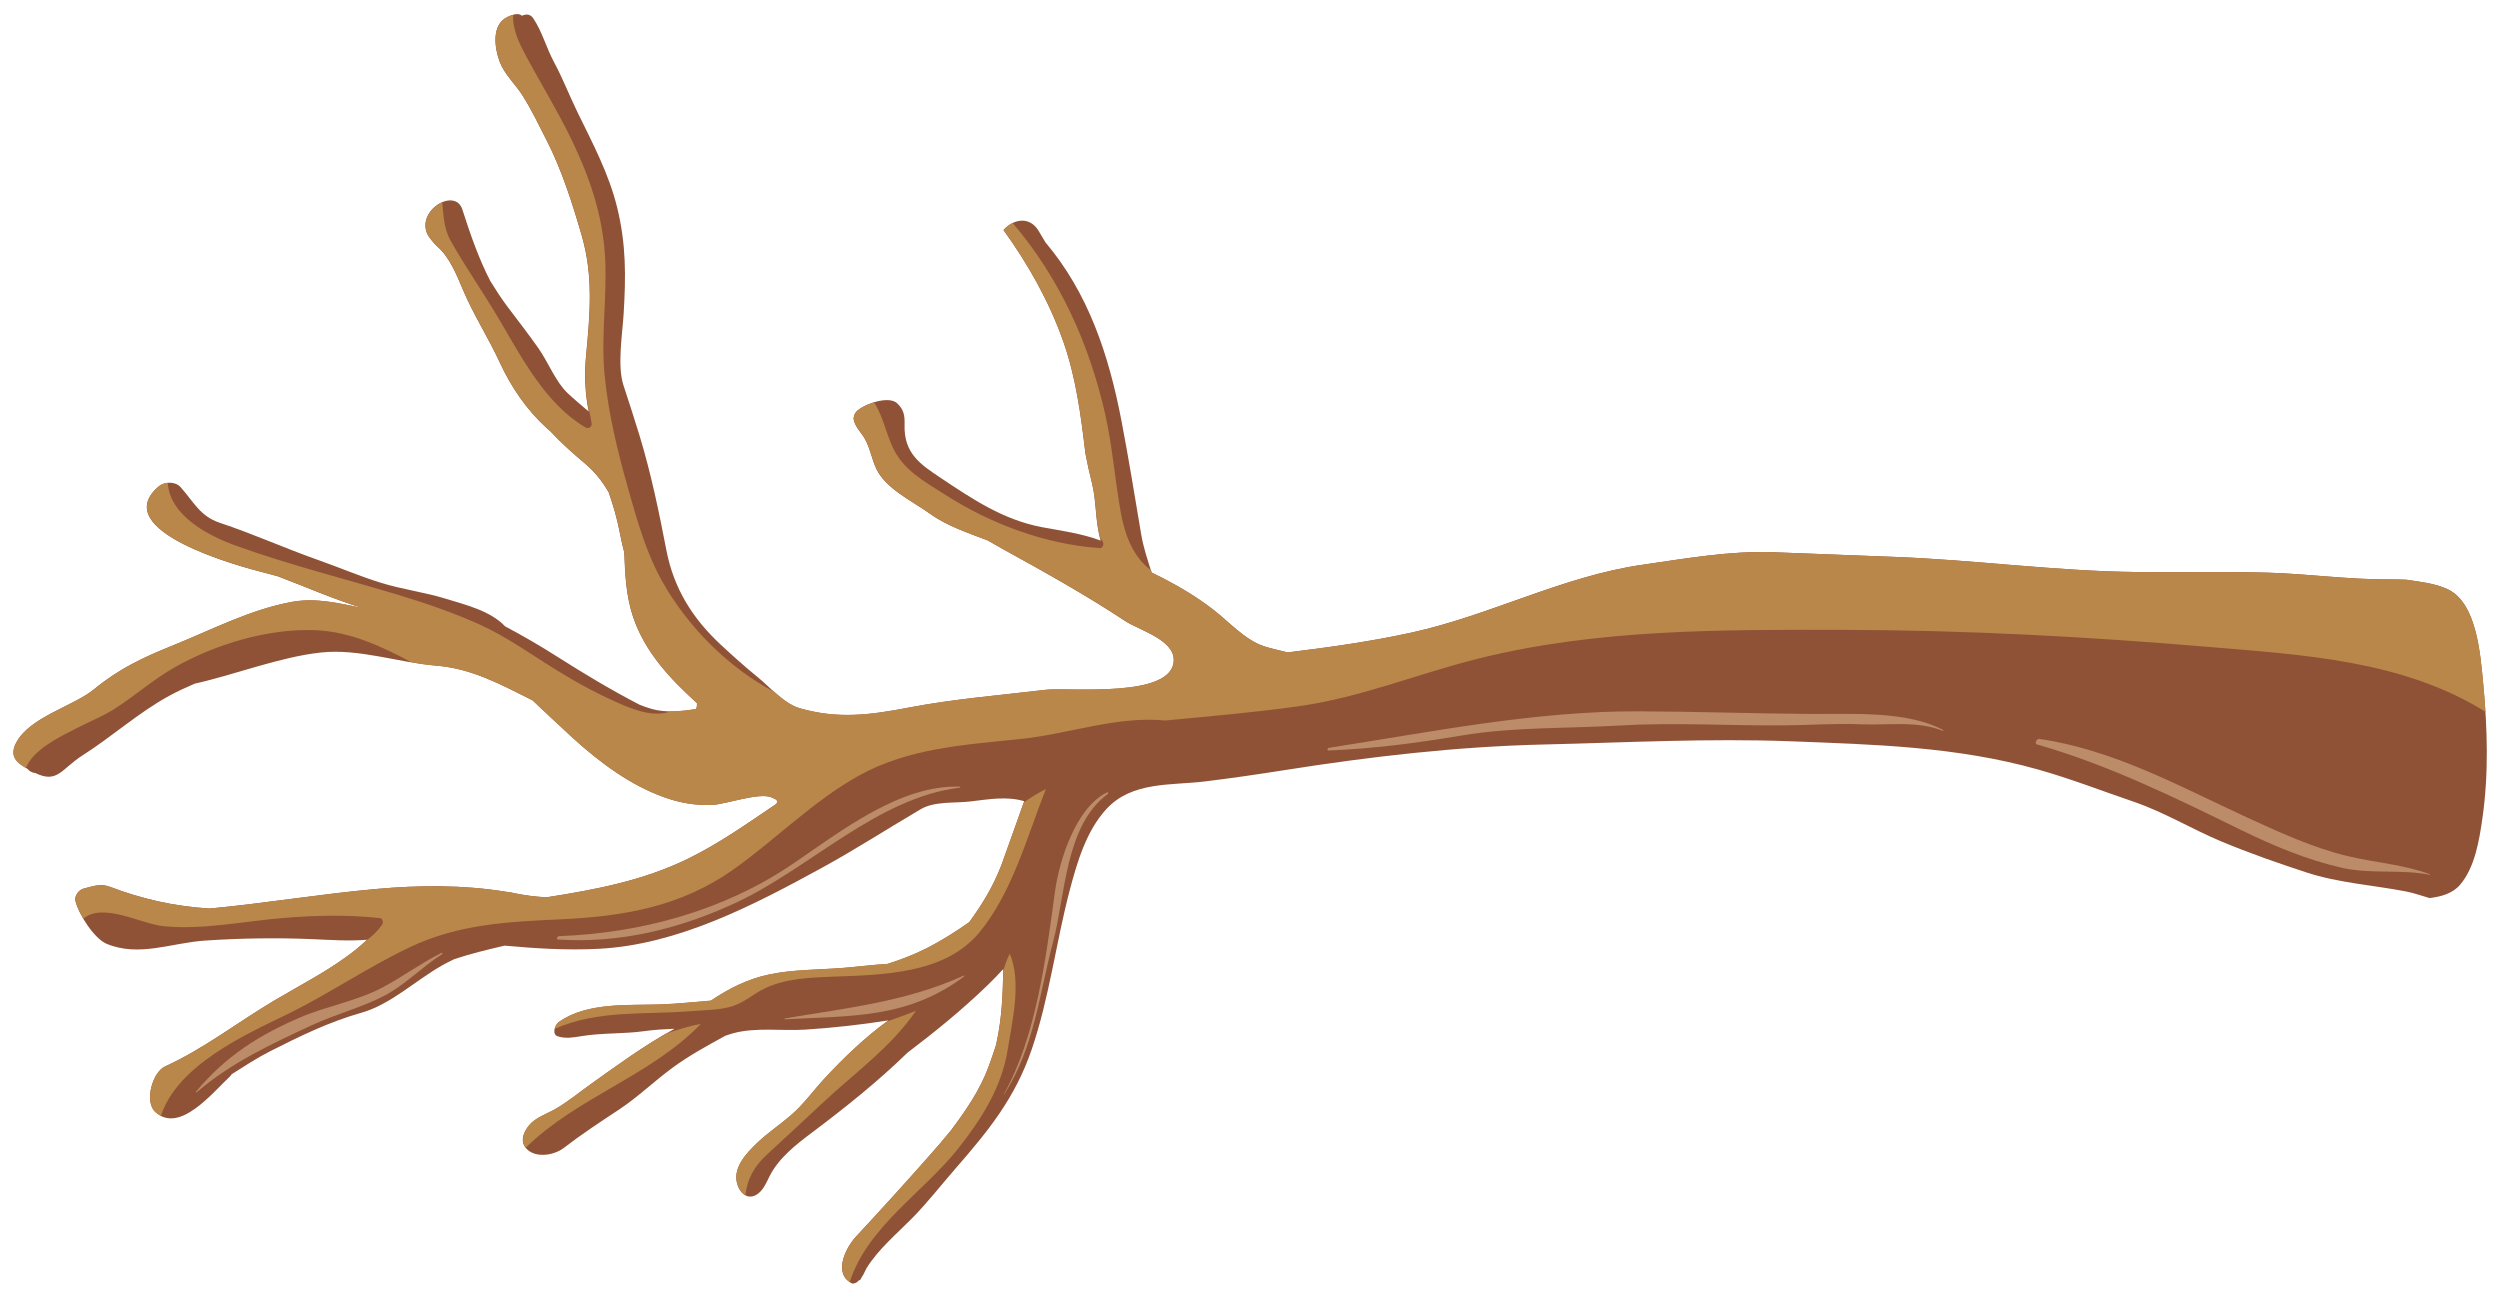 <svg fill="none" height="98" viewBox="0 0 189 98" width="189" xmlns="http://www.w3.org/2000/svg"><path d="m2.085 58.132c.099.117.226.209.375.263.071.025.141.038.212.047 1.683.819 1.974-.323 3.58-1.344 2.227-1.417 4.227-3.234 6.551-4.5.621-.339 1.264-.633 1.913-.911 3.054-.685 6.407-2.01 9.514-2.354 2.9-.319 5.831.748 8.744.988 2.705.222 4.872 1.415 7.284 2.623 1.014.944 2.025 1.917 3.075 2.871 2.027 1.842 4.334 3.551 6.895 4.463 1.186.422 2.318.617 3.574.575 1.065-.037 3.611-.983 4.545-.565.103.047.206.097.307.151.119.063.107.189.053.322-2.182 1.475-4.3 2.982-6.656 4.139-3.422 1.682-7.066 2.361-10.733 2.935-.881-.044-1.759-.158-2.632-.355-.165-.025-.333-.047-.498-.074-3.187-.517-6.515-.49-9.725-.202-4.257.38-8.415 1.088-12.615 1.479-1.303-.08-2.598-.254-3.885-.541-1.174-.262-2.461-.64-3.587-1.078-.781-.303-1.248-.084-2.059.113-.347.084-.707.546-.614.934.245 1.008 1.415 2.851 2.366 3.244 2.442 1.012 4.891-.076 7.411-.246 2.704-.181 5.443-.225 8.148-.109 1.402.061 2.729.154 4.124.045-.27.246-.538.494-.824.723-1.916 1.538-4.063 2.609-6.156 3.85-2.769 1.638-5.378 3.682-8.281 4.996-.964.434-1.596 2.66-.754 3.444 1.823 1.693 4.32-1.439 5.66-2.692.046-.041.083-.095.115-.153.953-.603 1.902-1.227 2.896-1.731 2.288-1.157 4.45-2.22 6.922-2.922 2.214-.627 4.087-2.44 6.09-3.575.296-.17.607-.321.917-.47 1.256-.423 2.534-.725 3.81-1.024 2.366.216 4.72.362 7.121.239 5.989-.307 11.719-3.304 16.941-6.163 2.515-1.379 4.933-2.944 7.41-4.397 1.044-.61 2.565-.441 3.72-.577 1.355-.157 2.756-.421 4.094-.021.002 0-1.552 4.37-1.722 4.821-.611 1.609-1.473 3.01-2.435 4.326-1.042.732-2.114 1.414-3.285 2.004-.929.468-1.901.837-2.887 1.151-1.137.071-2.295.217-3.398.306-1.841.147-3.775.113-5.59.501-1.595.34-3.03 1.066-4.374 1.972-1.278.105-2.549.24-3.763.284-2.446.091-5.593-.192-7.739 1.335-.284.201-.543.921-.077 1.073.589.195 1.18.089 1.789-.011 1.577-.261 3.178-.16 4.757-.38.746-.105 1.51-.148 2.279-.179-.006.004-.014.011-.02.018-2.205 1.198-4.298 2.74-6.283 4.154-.901.641-1.749 1.353-2.708 1.902-.619.355-1.49.64-1.965 1.211-.447.535-.769 1.302-.121 1.869.721.628 2.023.397 2.731-.145 1.352-1.039 2.74-1.954 4.159-2.889 1.427-.94 2.68-2.157 4.058-3.171 1.265-.931 2.628-1.667 3.986-2.415.196-.07.391-.136.587-.19 1.71-.476 3.719-.167 5.471-.28 2.081-.133 4.192-.368 6.279-.698-1.759 1.276-3.369 2.825-4.788 4.351-.888.953-1.603 1.988-2.598 2.84-.836.716-1.735 1.312-2.537 2.078-.824.788-1.899 1.914-1.486 3.156.267.809.943 1.198 1.622.62.375-.316.588-.828.803-1.261.698-1.394 2.046-2.429 3.239-3.325 2.424-1.823 4.928-3.812 7.188-6.016 2.085-1.579 4.112-3.227 6.018-5.065.425-.409.83-.831 1.223-1.258-.03 1.854-.1 3.7-.505 5.55-.022.104-.048.201-.074.302-.167.505-.338 1.008-.52 1.505-.661 1.802-1.732 3.339-2.854 4.843-.544.673-1.118 1.332-1.71 2-1.792 2.027-3.617 4.036-5.458 6.016-.806.867-1.753 2.794-.347 3.536.139.074.359-.03.464-.127.034-.032.06-.059.091-.088.059-.011.121-.048.149-.113.016-.041.04-.079.058-.12.089-.117.159-.248.247-.442.036-.081.079-.156.117-.235.884-1.442 2.3-2.621 3.444-3.781 1.164-1.183 2.175-2.485 3.265-3.738 2.487-2.858 4.521-5.332 5.783-9.027 1.336-3.909 1.823-8.012 2.865-11.997.562-2.15 1.273-4.554 2.796-6.195 1.942-2.093 4.888-1.762 7.419-2.072 2.037-.248 4.073-.546 6.102-.867 6.48-1.023 12.965-1.772 19.517-1.927 6.236-.147 12.488-.482 18.72-.242 6.302.243 12.508.402 18.635 2.124 2.459.692 4.846 1.622 7.265 2.447 2.322.795 4.351 2.049 6.596 2.991 2.131.89 4.26 1.632 6.453 2.351 2.415.793 5.045.959 7.528 1.438.629.121 1.213.339 1.781.501.878-.105 1.751-.345 2.318-1.015 1.112-1.314 1.438-3.334 1.68-5.019.484-3.385.385-6.777.058-10.165-.208-2.158-.469-6.117-2.693-7.152-.962-.445-2.057-.557-3.134-.718-.422-.015-.839-.026-1.249-.023-3.1.022-6.186-.428-9.284-.512-3.259-.088-6.52-.012-9.779-.044-6.173-.062-12.257-.918-18.424-1.148-3.031-.111-6.063-.232-9.094-.35-3.243-.127-6.711.486-9.923.95-5.997.86-11.519 3.829-17.437 5.124-3.084.676-6.22 1.113-9.361 1.5-.589-.157-1.184-.265-1.785-.462-1.455-.478-2.656-1.857-3.864-2.785-1.193-.918-2.416-1.652-3.74-2.345-.297-.155-.597-.304-.9-.448-.289-.924-.611-1.844-.788-2.89-.483-2.861-.943-5.724-1.489-8.571-.972-5.059-2.523-9.677-5.748-13.5-.172-.286-.34-.566-.499-.836-.689-1.183-1.931-.927-2.678-.096 1.859 2.571 3.447 5.385 4.512 8.396.973 2.752 1.34 5.609 1.682 8.481.14.735.296 1.468.481 2.189.375 1.458.243 2.915.663 4.371.004.013.008.027.012.041-1.441-.546-3.091-.761-4.438-1.014-2.909-.549-5.228-2.104-7.662-3.729-1.52-1.015-2.797-1.846-2.724-4.035.023-.688-.068-1.143-.571-1.609-.632-.592-2.525.064-3.077.64-.137.142-.247.438-.193.638.119.44.328.696.602 1.057.61.806.686 1.76 1.112 2.648.722 1.505 2.766 2.45 4.062 3.386 1.27.918 2.868 1.44 4.346 2.008.394.23.791.457 1.197.679 3.074 1.692 6.274 3.476 9.205 5.419.991.657 3.63 1.385 3.662 2.895.062 3.008-7.964 2.093-9.694 2.301-3.452.415-6.937.689-10.358 1.347-2.908.561-5.359.877-8.238.042-1.174-.341-2.23-1.596-3.167-2.355-.965-.783-1.886-1.612-2.8-2.461-2.088-1.946-3.524-4.199-4.087-7.089-.576-2.974-1.157-5.8-2.038-8.708-.387-1.274-.804-2.536-1.215-3.798-.48-1.474-.083-3.847.012-5.389.174-2.875.195-5.27-.496-8.083-.622-2.527-1.857-4.848-2.981-7.151-.621-1.271-1.125-2.583-1.794-3.827-.574-1.064-.902-2.333-1.575-3.313-.214-.311-.541-.322-.837-.175-.21-.178-.529-.18-1.095.087-1.26.595-.969 2.391-.593 3.397.348.929 1.192 1.705 1.715 2.528.707 1.111 1.255 2.276 1.853 3.448 1.124 2.195 1.952 4.798 2.643 7.197.877 3.057.612 5.916.318 9.035-.143 1.493-.073 2.868.199 4.225-.549-.466-1.092-.919-1.571-1.367-.923-.869-1.471-2.328-2.207-3.384-.758-1.086-1.578-2.131-2.373-3.19-.457-.611-.877-1.264-1.287-1.926-.885-1.713-1.517-3.556-2.112-5.405-.536-1.663-3.406-.003-2.676 1.796.128.311.558.804.792 1.014.933.833 1.43 2.086 1.92 3.247.803 1.904 1.922 3.626 2.782 5.492.877 1.904 2.053 3.614 3.576 4.997.083.077.172.149.256.221.81.881 1.712 1.678 2.633 2.452.729.613 1.302 1.349 1.775 2.156.358 1.016.656 2.056.865 3.174.089.469.195.933.316 1.391.059 1.655.137 3.303.671 4.877.895 2.642 2.765 4.626 4.737 6.425.028.025.059.054.089.081.006.149-.01.298-.064.442-1.117.182-2.272.289-3.316.004-.317-.085-.635-.2-.948-.324-2.161-1.116-4.25-2.378-6.236-3.639-1.286-.817-2.599-1.582-3.939-2.291-1.119-1.189-3.041-1.642-4.508-2.094-1.588-.49-3.252-.697-4.848-1.189-1.628-.501-3.206-1.18-4.814-1.746-2.486-.876-4.885-1.967-7.397-2.798-1.505-.499-1.978-1.594-2.97-2.7-.404-.451-1.227-.42-1.662-.045-3.896 3.349 6.156 6.058 8.023 6.525.335.083.666.173.999.267 2.094.796 4.243 1.74 6.396 2.4-1.745-.354-3.502-.798-5.327-.469-3.159.572-6.124 2.134-9.104 3.333-2.197.887-4.003 1.741-5.857 3.268-1.575 1.298-4.87 2.092-5.898 4.05-.557 1.058.097 1.547.868 1.979z" fill="#8f5237"/><g fill="#ba874a"><path d="m71.898 85.451c-.544.673-1.118 1.332-1.71 2-1.792 2.027-3.617 4.036-5.458 6.016-.775.835-1.677 2.647-.488 3.446 1.352-4.2 5.6-6.794 8.198-10.087 1.756-2.225 3.288-4.609 3.748-7.509.348-2.19 1.051-5.07.152-7.216-.215.413-.366.853-.494 1.302-.032 1.804-.108 3.599-.502 5.401-.022.104-.048.201-.074.302-.167.505-.338 1.008-.52 1.505-.659 1.8-1.73 3.337-2.852 4.84z"/><path d="m50.389 78.12c-1.991 1.146-3.893 2.528-5.703 3.818-.901.641-1.749 1.353-2.708 1.902-.619.355-1.49.64-1.965 1.211-.407.488-.7 1.164-.264 1.71 3.922-3.84 9.422-5.407 13.247-9.365-.885.17-1.746.449-2.607.725z"/><path d="m73.276 69.708c-1.042.732-2.114 1.414-3.285 2.004-.929.468-1.901.837-2.887 1.151-1.137.071-2.295.217-3.398.306-1.841.147-3.775.113-5.59.501-1.595.34-3.03 1.066-4.374 1.972-1.278.105-2.549.24-3.763.284-2.446.091-5.593-.192-7.739 1.335-.135.097-.264.311-.312.526 3.28-1.467 6.811-1.055 10.312-1.345 1.008-.082 2.228-.068 3.192-.396.879-.299 1.528-.904 2.346-1.306 1.594-.78 3.49-.839 5.216-.906 3.636-.14 8.408-.164 11.031-3.328 2.477-2.984 3.609-7.2 5.037-10.852-.589.301-1.145.63-1.671 1.019-.231.652-1.528 4.3-1.682 4.71-.613 1.611-1.473 3.01-2.435 4.326z"/><path d="m57.93 87.333c1.368-1.282 2.76-2.533 4.122-3.825 2.423-2.296 5.281-4.291 7.199-7.101-.726.305-1.468.563-2.209.819-1.711 1.258-3.278 2.764-4.665 4.254-.888.953-1.603 1.989-2.598 2.84-.836.716-1.735 1.312-2.537 2.078-.824.788-1.899 1.915-1.486 3.156.123.376.34.656.6.795.119-1.222.691-2.186 1.575-3.017z"/><path d="m1.956 58.054c.583-1.444 2.716-2.421 3.824-2.995.945-.49 1.967-.891 2.87-1.465 1.546-.983 2.944-2.231 4.534-3.133 3.112-1.769 7.112-2.967 10.671-2.818 2.612.11 4.971 1.205 7.257 2.431.623.105 1.244.199 1.864.248 2.705.222 4.872 1.415 7.284 2.623 1.014.944 2.025 1.916 3.075 2.871 2.027 1.842 4.334 3.551 6.895 4.463 1.186.422 2.318.617 3.574.575 1.065-.037 3.611-.983 4.545-.565.103.047.206.097.307.151.119.063.107.189.053.322-2.182 1.475-4.3 2.982-6.656 4.139-3.422 1.682-7.066 2.361-10.734 2.936-.881-.044-1.759-.158-2.632-.355-.165-.025-.333-.047-.498-.074-3.187-.517-6.515-.49-9.725-.202-4.257.38-8.415 1.088-12.615 1.479-1.303-.08-2.598-.254-3.885-.541-1.174-.262-2.461-.64-3.587-1.078-.781-.303-1.248-.084-2.059.113-.347.084-.707.547-.614.934.089.372.308.857.593 1.339 1.531-1.269 4.351.416 6.142.577 2.965.267 5.939-.373 8.889-.622 2.47-.21 4.925-.268 7.387-0.0.25.027.277.349.158.518-.338.485-.741.862-1.185 1.176-.248.226-.495.456-.761.668-1.916 1.538-4.062 2.609-6.156 3.85-2.769 1.638-5.378 3.682-8.281 4.996-.963.434-1.596 2.66-.754 3.444.139.128.283.223.428.297 1.256-3.828 6.343-6.123 9.481-7.644 3.187-1.548 6.135-3.588 9.331-5.101 3.769-1.784 7.476-1.926 11.537-2.118 4.687-.225 8.989-.96 12.957-3.779 3.176-2.259 5.995-5.135 9.393-7.04 3.827-2.145 8.114-2.366 12.335-2.811 3.581-.376 7.278-1.752 10.893-1.393 3.361-.322 6.729-.606 10.076-1.077 4.719-.662 9.034-2.469 13.635-3.613 9.008-2.243 18.392-2.178 27.6-2.162 9.207.018 18.394.512 27.563 1.288 7.095.598 14.697 1.001 20.939 4.908-.045-.706-.1-1.411-.167-2.119-.209-2.158-.47-6.117-2.693-7.152-.963-.445-2.058-.557-3.135-.718-.422-.015-.839-.026-1.249-.023-3.099.022-6.186-.428-9.283-.512-3.26-.088-6.521-.012-9.78-.044-6.173-.062-12.257-.918-18.424-1.148-3.031-.111-6.063-.232-9.094-.35-3.243-.127-6.711.486-9.923.95-5.997.86-11.519 3.829-17.437 5.124-3.084.676-6.22 1.113-9.361 1.5-.589-.157-1.184-.265-1.785-.462-1.455-.478-2.656-1.857-3.863-2.785-1.193-.918-2.416-1.652-3.74-2.345-.297-.155-.597-.304-.9-.448-.016-.054-.034-.111-.053-.165-1.306-.973-1.949-2.575-2.262-4.252-.465-2.502-.637-5.05-1.199-7.537-1.227-5.412-3.486-10.355-6.998-14.466-.254.122-.492.298-.691.524 1.859 2.571 3.447 5.385 4.512 8.396.973 2.752 1.34 5.609 1.682 8.481.14.735.296 1.468.481 2.189.359 1.391.26 2.782.614 4.171.073.106.149.209.216.322.107.182.003.507-.237.49-4.141-.29-8.239-1.823-11.761-4.087-1.508-.97-3.054-1.78-3.866-3.493-.536-1.129-.763-2.441-1.438-3.439-.552.172-1.074.439-1.322.698-.137.142-.247.438-.193.638.119.44.328.696.602 1.057.61.806.686 1.76 1.112 2.648.722 1.505 2.766 2.45 4.062 3.386 1.27.918 2.868 1.44 4.346 2.008.394.23.791.457 1.197.679 3.074 1.692 6.274 3.476 9.205 5.419.991.657 3.63 1.385 3.662 2.895.062 3.008-7.963 2.093-9.694 2.301-3.452.415-6.937.689-10.358 1.347-2.908.561-5.359.877-8.238.042-.674-.195-1.306-.693-1.901-1.224-3.477-1.822-6.587-4.955-8.501-8.385-1.219-2.181-1.897-4.638-2.58-7.052-.782-2.766-1.475-5.597-1.757-8.476-.294-2.987.192-5.904.035-8.88-.169-3.215-1.157-6.1-2.532-8.947-1.047-2.166-2.288-4.18-3.422-6.287-.513-.955-1.077-2.075-.992-3.169-.125.034-.26.084-.421.158-1.26.595-.969 2.391-.593 3.397.348.929 1.192 1.706 1.715 2.528.707 1.111 1.255 2.276 1.854 3.448 1.124 2.195 1.952 4.798 2.643 7.197.877 3.057.612 5.916.318 9.035-.123 1.312-.075 2.53.117 3.727.122.469.227.942.294 1.427.035.239-.254.408-.439.298-3.029-1.773-4.804-5.221-6.569-8.213-1.172-1.987-2.518-3.907-3.647-5.906-.511-.906-.549-1.929-.641-2.926-.816.353-1.557 1.325-1.143 2.342.127.311.558.804.792 1.014.933.833 1.43 2.086 1.92 3.247.803 1.904 1.922 3.626 2.782 5.492.878 1.904 2.053 3.614 3.576 4.997.083.077.172.149.256.221.81.881 1.712 1.678 2.633 2.452.729.613 1.302 1.349 1.775 2.156.358 1.016.656 2.056.865 3.174.089.469.195.933.316 1.391.059 1.655.137 3.303.671 4.877.895 2.642 2.764 4.626 4.737 6.425.028.025.059.054.089.081.006.149-.01.298-.064.442-.635.104-1.28.18-1.912.176-1.183.448-2.557-.019-3.665-.489-1.723-.733-3.394-1.637-4.993-2.625-1.923-1.188-3.75-2.516-5.81-3.445-1.992-.897-4.048-1.605-6.132-2.234-4.093-1.238-8.304-2.281-12.327-3.739-1.993-.724-4.974-2.229-5.114-4.743-.258.027-.504.118-.685.276-3.896 3.349 6.156 6.058 8.023 6.525.335.083.666.173.999.267 2.094.796 4.243 1.74 6.396 2.4-1.745-.354-3.502-.798-5.327-.469-3.159.572-6.124 2.134-9.104 3.333-2.197.887-4.003 1.741-5.857 3.268-1.575 1.298-4.87 2.092-5.898 4.05-.539 1.004.014 1.493.724 1.909z"/></g><g fill="#d9b387"><path d="m75.924 82.716c2.26-3.511 2.627-7.48 3.683-11.477.95-3.598.915-8.838 4.137-11.21.065-.048.048-.172-.043-.129-2.332 1.11-3.62 5.098-3.95 7.534-.668 4.932-1.421 10.976-3.857 15.27-.014.027.016.032.03.011z" opacity=".6"/><path d="m153.988 56.279c5.366 1.524 10.423 4.017 15.45 6.475 2.416 1.181 4.986 2.256 7.597 2.85 2.202.502 4.475.091 6.655.533.019.002.043-.032.023-.038-1.941-.733-4.196-.892-6.218-1.375-2.6-.621-5.136-1.784-7.568-2.902-5.166-2.375-10.112-5.142-15.77-5.961-.174-.025-.381.357-.169.417z" opacity=".6"/><path d="m100.414 56.737c3.386-.126 6.701-.567 10.046-1.126 3.98-.666 7.99-.528 11.997-.763 4.13-.242 8.343.028 12.483-.011 1.934-.018 3.848-.163 5.784-.079 1.995.086 4.261-.289 6.144.495.03.013.066-.045.034-.063-2.727-1.467-6.901-1.196-9.904-1.215-4.372-.029-8.745-.183-13.115-.2-7.829-.031-15.708 1.564-23.431 2.762-.083.018-.151.203-.038.201z" opacity=".6"/><path d="m59.33 77.061c5.064-.279 9.257-.041 13.543-3.23.036-.027.028-.097-.026-.074-4.34 1.978-8.859 2.446-13.504 3.236-.026.007-.048.07-.012.068z" opacity=".6"/><path d="m42.182 71.027c4.665.308 9.149-.785 13.428-2.77 5.583-2.591 10.723-7.962 16.948-8.709.034-.004.074-.077.024-.079-4.576-.152-9.049 3.405-12.7 5.874-5.235 3.542-11.493 5.203-17.626 5.431-.117.007-.23.244-.074.253z" opacity=".6"/><path d="m14.869 82.576c2.611-2.247 5.679-3.667 8.742-5.087 1.778-.825 3.671-1.294 5.41-2.194 1.586-.821 2.869-2.186 4.379-3.144.058-.036.064-.158-.02-.115-1.546.769-2.948 1.812-4.476 2.623-1.891 1.006-4.145 1.385-6.124 2.222-3.142 1.33-5.728 2.963-7.955 5.64-.034.036 0.0.092.044.054z" opacity=".6"/></g></svg>